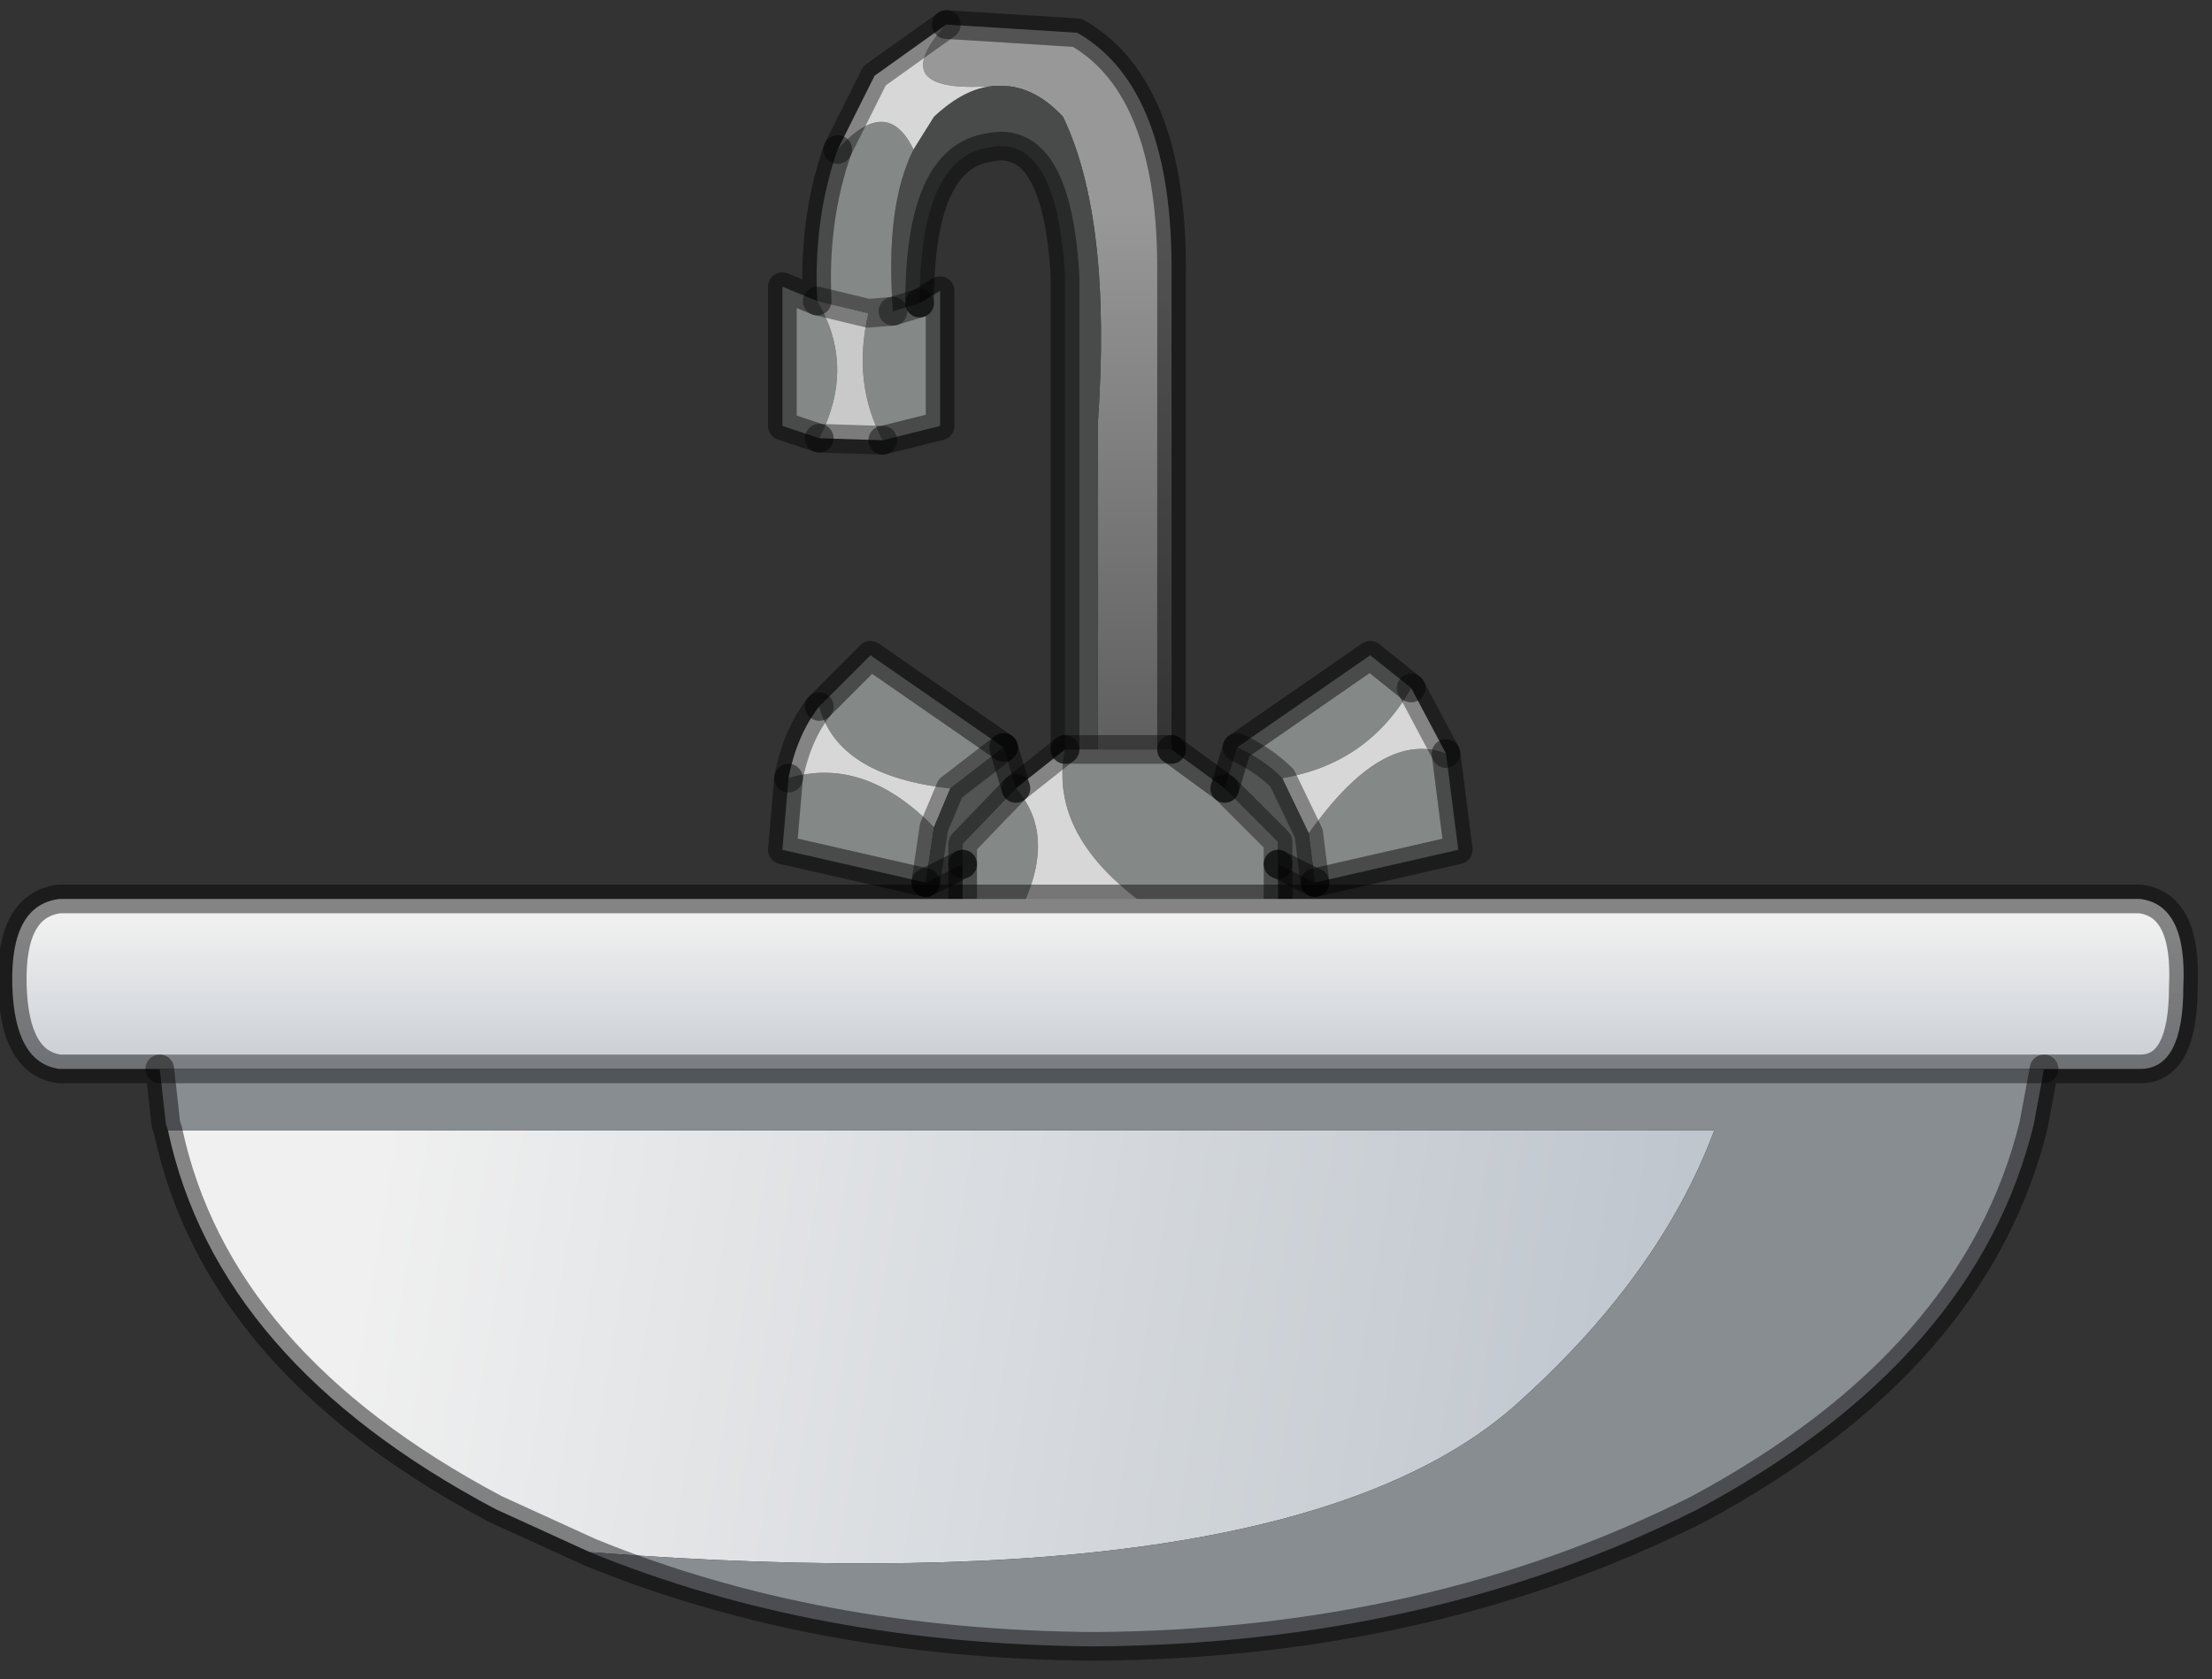 <?xml version="1.0" encoding="utf-8"?>
<svg version="1.1" id="Layer_1"
xmlns="http://www.w3.org/2000/svg"
xmlns:xlink="http://www.w3.org/1999/xlink"
width="54px" height="41px"
xml:space="preserve">
<rect width="100%" height="100%" fill="#333333" stroke="none"/>
<g id="PathID_785" transform="matrix(1, 0, 0, 1, 24.3, 24.3)">
<linearGradient
id="LinearGradID_359" gradientUnits="userSpaceOnUse" gradientTransform="matrix(0, 0.009, -0.011, 0, 3.15, -11.8)" spreadMethod ="pad" x1="-819.2" y1="0" x2="819.2" y2="0" >
<stop  offset="0" style="stop-color:#989898;stop-opacity:1" />
<stop  offset="1" style="stop-color:#585858;stop-opacity:1" />
</linearGradient>
<path style="fill:url(#LinearGradID_359) " d="M-1.2 -23.7L2 -23.5Q4.35 -22.15 4.3 -17.55L4.3 -6L2.5 -6L2.5 -13.95Q2.85 -18.95 1.65 -21.45Q0.9 -22.25 0.05 -22.2L-0.05 -22.2Q-2.75 -22 -1.2 -23.7" />
<path style="fill:#494A4A;fill-opacity:1" d="M1.7 -6L1.7 -17.55Q1.5 -21.05 -0.15 -20.7Q-1.85 -20.45 -1.85 -16.9L-2.5 -16.7Q-2.7 -19.25 -2 -20.65L-1.5 -21.45Q-0.75 -22.15 -0.05 -22.2L0.05 -22.2Q0.9 -22.25 1.65 -21.45Q2.85 -18.95 2.5 -13.95L2.5 -6L1.7 -6" />
<path style="fill:#848887;fill-opacity:1" d="M-3.1 -16.65L-2.5 -16.7L-3.1 -16.65L-4.35 -16.95Q-4.45 -18.95 -3.85 -20.65Q-2.65 -22 -2 -20.65Q-2.7 -19.25 -2.5 -16.7L-1.85 -16.9L-1.35 -17.2L-1.35 -13.9L-2.75 -13.55Q-3.5 -14.95 -3.1 -16.65M5.6 -5.05L6.9 -3.75L6.9 -3.2L6.9 -1.6L4.6 -1.6Q1.2 -3.55 1.7 -6L2.5 -6L4.3 -6L5.6 -5.05M-0.8 -3.2L-0.8 -3.7L0.5 -5.05Q1.65 -3.75 0.35 -1.6L-0.8 -1.6L-0.8 -3.2M-4.3 -7.05L-3.05 -8.3L0.2 -6.05L-1.1 -5.05Q-3.85 -5.35 -4.3 -7.05M-5.2 -3.55L-5.05 -5.3Q-3.2 -5.85 -1.5 -4.1L-1.7 -2.75L-5.2 -3.55M7 -5.3Q6.55 -5.75 5.9 -6.05L9.15 -8.3L10.15 -7.5Q9.1 -5.65 7 -5.3M11 -5.9L11.3 -3.55L7.8 -2.75L7.65 -3.95Q9.45 -6.5 11 -5.9M-4.3 -13.6L-5.2 -13.9L-5.2 -17.3L-4.35 -16.95Q-3.4 -15.35 -4.3 -13.6" />
<path style="fill:#D7D7D7;fill-opacity:1" d="M-3.85 -20.65L-2.95 -22.45L-1.2 -23.7Q-2.75 -22 -0.05 -22.2Q-0.75 -22.15 -1.5 -21.45L-2 -20.65Q-2.65 -22 -3.85 -20.65M1.7 -6Q1.2 -3.55 4.6 -1.6L0.35 -1.6Q1.65 -3.75 0.5 -5.05L1.7 -6M-4.3 -7.05Q-3.85 -5.35 -1.1 -5.05L-1.5 -4.1Q-3.2 -5.85 -5.05 -5.3Q-4.85 -6.35 -4.3 -7.05M7.65 -3.95L7 -5.3Q9.1 -5.65 10.15 -7.5L11 -5.9Q9.45 -6.5 7.65 -3.95" />
<path style="fill:#525453;fill-opacity:1" d="M-0.8 -3.7L-0.8 -3.2L-1.7 -2.75L-1.5 -4.1L-1.1 -5.05L0.2 -6.05L0.5 -5.05L-0.8 -3.7M7 -5.3L7.65 -3.95L7.8 -2.75L6.9 -3.2L6.9 -3.75L5.6 -5.05L5.9 -6.05Q6.55 -5.75 7 -5.3" />
<path style="fill:#C9C9C9;fill-opacity:1" d="M-2.75 -13.55L-4.3 -13.6Q-3.4 -15.35 -4.35 -16.95L-3.1 -16.65Q-3.5 -14.95 -2.75 -13.55" />
<path style="fill:none;stroke-width:0.7;stroke-linecap:round;stroke-linejoin:round;stroke-miterlimit:3;stroke:#000000;stroke-opacity:0.388" d="M-2.5 -16.7L-1.85 -16.9" />
<path style="fill:none;stroke-width:0.7;stroke-linecap:round;stroke-linejoin:round;stroke-miterlimit:3;stroke:#000000;stroke-opacity:0.451" d="M-1.85 -16.9Q-1.85 -20.45 -0.15 -20.7Q1.5 -21.05 1.7 -17.55L1.7 -6" />
<path style="fill:none;stroke-width:0.7;stroke-linecap:round;stroke-linejoin:round;stroke-miterlimit:3;stroke:#000000;stroke-opacity:0.388" d="M1.7 -6L2.5 -6L4.3 -6" />
<path style="fill:none;stroke-width:0.7;stroke-linecap:round;stroke-linejoin:round;stroke-miterlimit:3;stroke:#000000;stroke-opacity:0.451" d="M4.3 -6L4.3 -17.55Q4.35 -22.15 2 -23.5L-1.2 -23.7" />
<path style="fill:none;stroke-width:0.7;stroke-linecap:round;stroke-linejoin:round;stroke-miterlimit:3;stroke:#000000;stroke-opacity:0.388" d="M0.35 -1.6L4.6 -1.6" />
<path style="fill:none;stroke-width:0.7;stroke-linecap:round;stroke-linejoin:round;stroke-miterlimit:3;stroke:#000000;stroke-opacity:0.388" d="M1.7 -6L0.5 -5.05" />
<path style="fill:none;stroke-width:0.7;stroke-linecap:round;stroke-linejoin:round;stroke-miterlimit:3;stroke:#000000;stroke-opacity:0.451" d="M0.5 -5.05L0.2 -6.05" />
<path style="fill:none;stroke-width:0.7;stroke-linecap:round;stroke-linejoin:round;stroke-miterlimit:3;stroke:#000000;stroke-opacity:0.388" d="M0.2 -6.05L-1.1 -5.05L-1.5 -4.1L-1.7 -2.75" />
<path style="fill:none;stroke-width:0.7;stroke-linecap:round;stroke-linejoin:round;stroke-miterlimit:3;stroke:#000000;stroke-opacity:0.451" d="M-1.7 -2.75L-0.8 -3.2" />
<path style="fill:none;stroke-width:0.7;stroke-linecap:round;stroke-linejoin:round;stroke-miterlimit:3;stroke:#000000;stroke-opacity:0.388" d="M-0.8 -3.2L-0.8 -3.7L0.5 -5.05" />
<path style="fill:none;stroke-width:0.7;stroke-linecap:round;stroke-linejoin:round;stroke-miterlimit:3;stroke:#000000;stroke-opacity:0.451" d="M6.9 -3.2L6.9 -1.6L4.6 -1.6" />
<path style="fill:none;stroke-width:0.7;stroke-linecap:round;stroke-linejoin:round;stroke-miterlimit:3;stroke:#000000;stroke-opacity:0.451" d="M7.8 -2.75L6.9 -3.2" />
<path style="fill:none;stroke-width:0.7;stroke-linecap:round;stroke-linejoin:round;stroke-miterlimit:3;stroke:#000000;stroke-opacity:0.388" d="M6.9 -3.2L6.9 -3.75L5.6 -5.05" />
<path style="fill:none;stroke-width:0.7;stroke-linecap:round;stroke-linejoin:round;stroke-miterlimit:3;stroke:#000000;stroke-opacity:0.451" d="M5.6 -5.05L4.3 -6" />
<path style="fill:none;stroke-width:0.7;stroke-linecap:round;stroke-linejoin:round;stroke-miterlimit:3;stroke:#000000;stroke-opacity:0.451" d="M5.6 -5.05L5.9 -6.05L9.15 -8.3L10.15 -7.5" />
<path style="fill:none;stroke-width:0.7;stroke-linecap:round;stroke-linejoin:round;stroke-miterlimit:3;stroke:#000000;stroke-opacity:0.388" d="M10.15 -7.5L11 -5.9" />
<path style="fill:none;stroke-width:0.7;stroke-linecap:round;stroke-linejoin:round;stroke-miterlimit:3;stroke:#000000;stroke-opacity:0.451" d="M11 -5.9L11.3 -3.55L7.8 -2.75" />
<path style="fill:none;stroke-width:0.7;stroke-linecap:round;stroke-linejoin:round;stroke-miterlimit:3;stroke:#000000;stroke-opacity:0.388" d="M7.8 -2.75L7.65 -3.95L7 -5.3Q6.55 -5.75 5.9 -6.05" />
<path style="fill:none;stroke-width:0.7;stroke-linecap:round;stroke-linejoin:round;stroke-miterlimit:3;stroke:#000000;stroke-opacity:0.388" d="M-3.85 -20.65L-2.95 -22.45L-1.2 -23.7" />
<path style="fill:none;stroke-width:0.7;stroke-linecap:round;stroke-linejoin:round;stroke-miterlimit:3;stroke:#000000;stroke-opacity:0.451" d="M-4.3 -13.6L-5.2 -13.9L-5.2 -17.3L-4.35 -16.95Q-4.45 -18.95 -3.85 -20.65" />
<path style="fill:none;stroke-width:0.7;stroke-linecap:round;stroke-linejoin:round;stroke-miterlimit:3;stroke:#000000;stroke-opacity:0.451" d="M-1.85 -16.9L-1.35 -17.2L-1.35 -13.9L-2.75 -13.55" />
<path style="fill:none;stroke-width:0.7;stroke-linecap:round;stroke-linejoin:round;stroke-miterlimit:3;stroke:#000000;stroke-opacity:0.388" d="M-2.75 -13.55L-4.3 -13.6" />
<path style="fill:none;stroke-width:0.7;stroke-linecap:round;stroke-linejoin:round;stroke-miterlimit:3;stroke:#000000;stroke-opacity:0.388" d="M-4.35 -16.95L-3.1 -16.65L-2.5 -16.7" />
<path style="fill:none;stroke-width:0.7;stroke-linecap:round;stroke-linejoin:round;stroke-miterlimit:3;stroke:#000000;stroke-opacity:0.451" d="M-4.3 -7.05L-3.05 -8.3L0.2 -6.05" />
<path style="fill:none;stroke-width:0.7;stroke-linecap:round;stroke-linejoin:round;stroke-miterlimit:3;stroke:#000000;stroke-opacity:0.451" d="M-5.05 -5.3L-5.2 -3.55L-1.7 -2.75" />
<path style="fill:none;stroke-width:0.7;stroke-linecap:round;stroke-linejoin:round;stroke-miterlimit:3;stroke:#000000;stroke-opacity:0.451" d="M0.35 -1.6L-0.8 -1.6L-0.8 -3.2" />
<path style="fill:none;stroke-width:0.7;stroke-linecap:round;stroke-linejoin:round;stroke-miterlimit:3;stroke:#000000;stroke-opacity:0.388" d="M-4.3 -7.05Q-4.85 -6.35 -5.05 -5.3" />
</g>
<g id="PathID_786" transform="matrix(1, 0, 0, 1, 24.3, 24.3)">
<linearGradient
id="LinearGradID_360" gradientUnits="userSpaceOnUse" gradientTransform="matrix(0, 0.003, -0.003, 0, 3.25, 0.4)" spreadMethod ="pad" x1="-819.2" y1="0" x2="819.2" y2="0" >
<stop  offset="0.051" style="stop-color:#F0F0F0;stop-opacity:1" />
<stop  offset="1" style="stop-color:#BDC4CC;stop-opacity:1" />
</linearGradient>
<path style="fill:url(#LinearGradID_360) " d="M-20.4 1.8L-22.85 1.8Q-23.95 1.65 -24 -0.25Q-24.05 -2.2 -22.85 -2.35L27.95 -2.35Q29.1 -2.2 29 -0.2Q29 1.8 27.95 1.8L25.6 1.8L-20.4 1.8" />
<linearGradient
id="LinearGradID_361" gradientUnits="userSpaceOnUse" gradientTransform="matrix(0.02, 0.003, -0.001, 0.006, 0.9, 8.85)" spreadMethod ="pad" x1="-819.2" y1="0" x2="819.2" y2="0" >
<stop  offset="0" style="stop-color:#F0F0F0;stop-opacity:1" />
<stop  offset="1" style="stop-color:#BDC4CC;stop-opacity:1" />
</linearGradient>
<path style="fill:url(#LinearGradID_361) " d="M17.55 3.3Q16.2 6.9 12.65 10.05Q7.1 14.9 -9.9 13.6L-12.2 12.55Q-19 8.95 -20.2 3.3L17.55 3.3" />
<path style="fill:#888D91;fill-opacity:1" d="M-20.2 3.3L-20.25 3.15L-20.4 1.8L25.6 1.8L25.35 3.15Q23.95 8.9 17.15 12.55Q10.6 15.85 2.4 15.9Q-4.4 15.85 -9.9 13.6Q7.1 14.9 12.65 10.05Q16.2 6.9 17.55 3.3L-20.2 3.3" />
<path style="fill:none;stroke-width:0.7;stroke-linecap:round;stroke-linejoin:round;stroke-miterlimit:3;stroke:#000000;stroke-opacity:0.451" d="M-20.4 1.8L-22.85 1.8Q-23.95 1.65 -24 -0.25Q-24.05 -2.2 -22.85 -2.35L27.95 -2.35Q29.1 -2.2 29 -0.2Q29 1.8 27.95 1.8L25.6 1.8L25.35 3.15Q23.95 8.9 17.15 12.55Q10.6 15.85 2.4 15.9Q-4.4 15.85 -9.9 13.6L-12.2 12.55Q-19 8.95 -20.2 3.3L-20.25 3.15L-20.4 1.8z" />
<path style="fill:none;stroke-width:0.7;stroke-linecap:round;stroke-linejoin:round;stroke-miterlimit:3;stroke:#000000;stroke-opacity:0.388" d="M-20.4 1.8L25.6 1.8" />
</g>
</svg>
